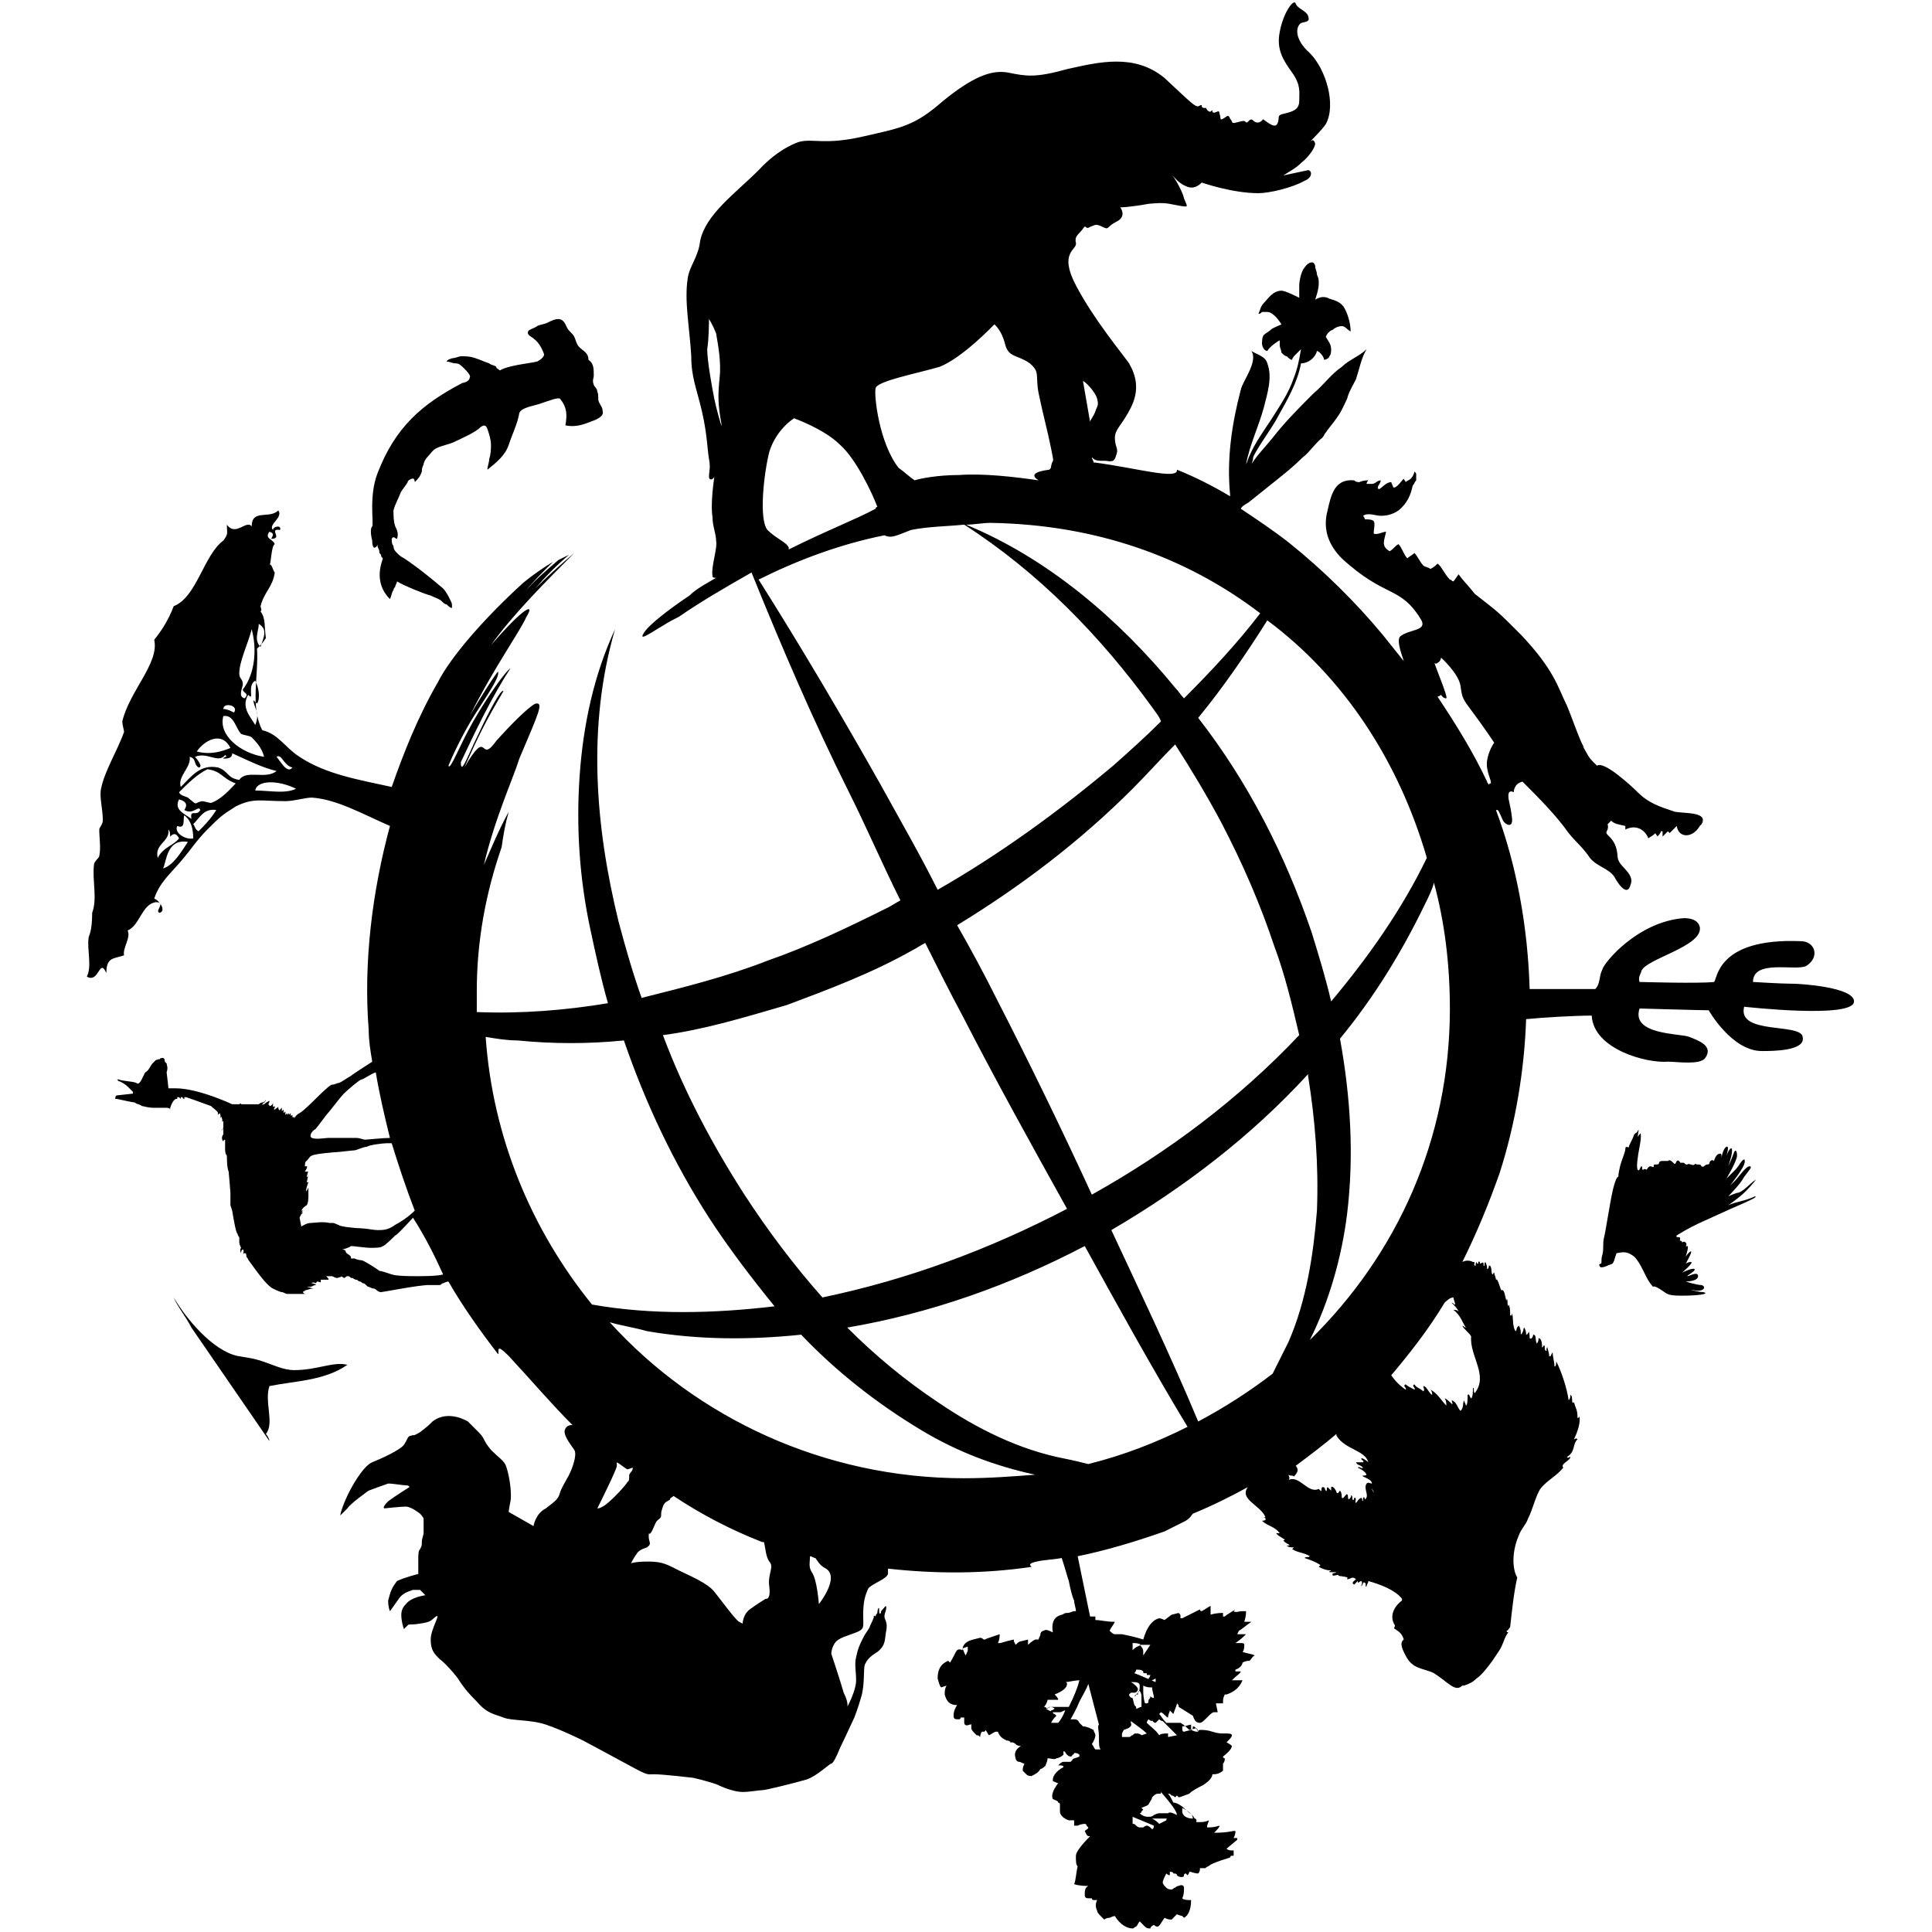 <svg class="svg-icon" style="width: 1em; height: 1em;vertical-align: middle;fill: currentColor;overflow: hidden;" viewBox="0 0 1024 1024" version="1.1" xmlns="http://www.w3.org/2000/svg"><path d="M921.6 636.947c-3.758 0.939-5.637 1.879-5.637 1.879s5.637-3.758 9.394-7.516 6.576-7.516 4.697-5.637c-1.879 0.939-6.576 6.576-9.394 6.576-2.818 0.939-4.697 1.879-4.697 1.879s6.576-6.576 8.455-10.334c2.818-3.758 4.697-5.637 2.818-5.637s-5.637 5.637-7.516 7.516l-2.818 2.818s6.576-8.455 7.516-11.273c0.939-2.818 0-3.758-1.879-0.939-1.879 2.818-1.879 2.818-3.758 4.697l-3.758 3.758s5.637-9.394 5.637-12.213c0-2.818-0.939-3.758-1.879-0.939-0.939 2.818-2.818 6.576-2.818 6.576s2.818-7.516 1.879-9.394c-0.939-0.939-2.818 3.758-2.818 3.758s1.879-5.637 0-4.697c-1.879 0.939-2.818 6.576-2.818 6.576s0.939-3.758-0.939-2.818c-1.879 0-2.818 3.758-2.818 3.758s-0.939-0.939-1.879 0 0 1.879-1.879 1.879c-0.939 0-1.879 1.879-2.818 0.939-0.939-0.939 0-0.939-1.879-0.939s-0.939-0.939-1.879 0-2.818-0.939-3.758 0c-0.939 0-0.939 0-1.879-0.939h-1.879s-0.939-1.879-1.879-0.939c-0.939 1.879-0.939 1.879-1.879 0.939s-1.879-1.879-2.818-0.939h-2.818c-1.879 0-1.879 0.939-1.879 0.939 0 0.939-0.939 0.939-1.879 0.939s-0.939 0-0.939 0.939-0.939 0-1.879 0-1.879 1.879-1.879 1.879-0.939-0.939-1.879 0c-0.939 0 0-1.879-0.939-1.879-0.939 0.939-0.939 2.818-1.879 1.879-0.939-0.939 0-7.516 0.939-12.213s0.939-8.455 0-6.576c-0.939 0.939-0.939 1.879-0.939 0.939s0.939-4.697 0-2.818 0 0-1.879 1.879c-0.939 2.818-2.818 5.637-2.818 6.576 0 0.939-1.879-0.939-1.879 0.939s-1.879 5.637-2.818 9.394c-0.939 3.758-0.939 5.637-0.939 5.637s-0.939-0.939-2.818 6.576c-1.879 8.455-3.758 21.607-4.697 25.365-0.939 3.758 0 5.637-0.939 9.394-0.939 2.818 0 4.697-0.939 4.697s-0.939 0.939 0 1.879c0.939 0 1.879 0 3.758-0.939s2.818 0 3.758-3.758l0.939-2.818c1.879 0 4.697-1.879 9.394 1.879 3.758 3.758 5.637 10.334 8.455 14.092 2.818 3.758 0 0 4.697 2.818s3.758 3.758 12.213 3.758 15.031-0.939 11.273-1.879c-2.818 0-9.394-1.879-4.697-0.939s6.576-1.879 3.758-2.818c-2.818 0-8.455-1.879-8.455-1.879s6.576 0 6.576-2.818-4.697 0-5.637 0c-0.939 0 4.697-2.818 3.758-3.758-0.939-0.939-6.576 1.879-6.576 1.879s6.576-5.637 4.697-5.637c-1.879 0-2.818 0.939-2.818 0.939s3.758-6.576 2.818-6.576c-0.939 0-2.818 2.818-2.818 2.818s1.879-5.637 0.939-5.637c0 0-0.939 0-0.939 0.939 0-0.939 0.939-1.879 0-2.818-0.939-0.939-1.879 0-1.879 0s0-0.939-0.939-0.939 0.939-1.879-0.939-1.879-0.939-0.939-0.939-0.939 5.637-3.758 14.092-7.516 12.213-5.637 18.789-8.455c6.576-2.818 10.334-4.697 8.455-4.697-1.879 0.939-4.697 1.879-8.455 2.818"  /><path d="M770.349 687.677c0 0.939 0.939 2.818 0.939 3.758-0.939 0-0.939-0.939-1.879-0.939 1.879 1.879 2.818 2.818 3.758 4.697-0.939-0.939-1.879-0.939-2.818-0.939 3.758 2.818 4.697 6.576 6.576 9.394-0.939 0-0.939-0.939-1.879-0.939 0.939 1.879 3.758 3.758 4.697 5.637-0.939 10.334 9.394 20.668 1.879 30.062-0.939-0.939 0-2.818-0.939-2.818 0 1.879 0 4.697-0.939 5.637-0.939-0.939-0.939-2.818-1.879-1.879 0 1.879 0 5.637-0.939 5.637 0-0.939-0.939-1.879-0.939-2.818-0.939 1.879 0 3.758-1.879 5.637-1.879-1.879-1.879-4.697-4.697-5.637 0 0 0.939 2.818 0 1.879-0.939-0.939-2.818-2.818-3.758-2.818 0.939 0.939 0.939 2.818 0.939 3.758-2.818-2.818-4.697-6.576-8.455-8.455 0.939 0.939 0.939 1.879 0.939 2.818-1.879-0.939-2.818-4.697-4.697-4.697 0 0.939 0.939 1.879 0 2.818-1.879-1.879-3.758-1.879-4.697-3.758-1.879 0.939 0.939 1.879 0 2.818-1.879-0.939-3.758-1.879-4.697-2.818-1.879 0.939 0.939 1.879 0 2.818-2.818-1.879-5.637-4.697-7.516-7.516 0 0-0.939 0-0.939 0.939 10.334-12.213 20.668-25.365 29.123-39.457 0.939-0.939 2.818-2.818 4.697-2.818z m-46.033 98.642c-1.879 2.818 1.879 6.576-0.939 8.455 0 0 0-1.879-0.939-0.939v1.879c-0.939-0.939 0-0.939-0.939-1.879-1.879 0.939-1.879 1.879-2.818 2.818-0.939-0.939 0.939-2.818-0.939-2.818 0 0 0 1.879-0.939 0.939 0-0.939 0-2.818-0.939-1.879 0.939 0-0.939 1.879-0.939 1.879-0.939-0.939 0-1.879-0.939-2.818-0.939 0-1.879 2.818-2.818 1.879 0-0.939 0-2.818-0.939-3.758-0.939 0.939-0.939 1.879-1.879 0.939 0-0.939-1.879-3.758-2.818-2.818v1.879l-1.879-1.879c-0.939 0.939 0 2.818-0.939 1.879-0.939-0.939 0-1.879-1.879-1.879-0.939 0.939 0 2.818-0.939 1.879l-0.939-0.939c-5.637 2.818-10.334-7.516-15.971-4.697 0.939-0.939 0-1.879 0-2.818 0.939 0.939 1.879 0 2.818 0.939 1.879-1.879 2.818-3.758 0.939-5.637 7.516-5.637 15.031-11.273 21.607-16.91v0.939c4.697 7.516 15.031 7.516 16.91 14.092-0.939-0.939-3.758-2.818-3.758-1.879 0 0.939 1.879 0.939 0.939 1.879h-3.758c0.939 1.879 1.879 0.939 3.758 2.818-0.939 0.939-1.879-0.939-2.818 0 1.879 0.939 3.758 1.879 4.697 3.758-0.939 0.939-2.818 0-1.879 0.939 1.879 0.939 4.697 1.879 4.697 3.758-0.939 0-1.879-0.939-2.818 0 0.939 1.879 3.758 2.818 3.758 4.697-1.879-3.758-2.818-2.818-3.758-4.697z m-213.255-2.818c-74.217 0-141.857-31.941-187.89-82.672 6.576 1.879 13.152 2.818 19.728 4.697 27.244 4.697 54.488 4.697 81.732 1.879 18.789 19.728 40.396 36.639 63.883 50.73 18.789 11.273 38.517 18.789 60.125 23.486-12.213 0.939-24.426 1.879-37.578 1.879z m-73.277 47.912c7.516 4.697-3.758 18.789-3.758 18.789s-0.939-13.152-3.758-16.91c-1.879-2.818-0.939-5.637-0.939-8.455 0.939 0 1.879 0.939 2.818 0.939 0.939 0.939 1.879 3.758 5.637 5.637z m-30.062 9.394c0.939 7.516-1.879 6.576-1.879 6.576s-4.697 2.818-8.455 5.637-3.758 7.516-3.758 7.516l-1.879-0.939c-1.879-0.939-9.394-11.273-13.152-15.971-3.758-4.697-13.152-8.455-18.789-11.273-5.637-2.818-8.455-4.697-15.971-4.697-7.516 0-9.394 0.939-9.394 0.939s1.879-3.758 2.818-4.697c0.939-1.879 2.818-2.818 5.637-3.758 2.818-1.879 0.939-2.818 0.939-5.637s0-0.939 0.939-1.879 1.879-3.758 2.818-5.637c0.939-1.879 2.818-1.879 2.818-3.758s0-1.879 0.939-4.697 2.818-2.818 3.758-3.758c0-0.939 0.939-0.939 1.879-1.879 14.092 9.394 30.062 17.85 46.972 24.426h0.939c0.939 3.758 0.939 7.516 2.818 10.334 2.818 2.818-0.939 6.576 0 13.152z m-75.156-55.428c0 0.939-9.394 11.273-13.152 13.152-1.879 0.939-1.879 0.939-2.818 0.939 0.939-1.879 10.334-20.668 10.334-22.547v-1.879c1.879 0.939 3.758 2.818 5.637 3.758l2.818-0.939c0 1.879-0.939 1.879-1.879 3.758 0 1.879 0 3.758-0.939 3.758z m-75.156-235.802c5.637 0.939 11.273 1.879 16.91 1.879 18.789 1.879 37.578 1.879 56.367 0 11.273 32.881 26.305 64.822 45.094 93.945 10.334 15.971 22.547 31.941 34.76 46.972-31.941 3.758-64.822 4.697-96.763-0.939-31.941-39.457-52.609-88.308-56.367-141.857zM234.862 675.464c-2.818 0.939-11.273 0.939-14.092 0.939-2.818 0-10.334 0-13.152-0.939-2.818-0.939-5.637-1.879-6.576-1.879-0.939-0.939-8.455-5.637-9.394-5.637-1.879 0-3.758-0.939-3.758-0.939h-1.879v-0.939l-0.939-0.939s-1.879-0.939-1.879-1.879-1.879-0.939-1.879-0.939 3.758-0.939 4.697-1.879c1.879 0 7.516 0.939 10.334 0.939 2.818 0 5.637 0 6.576-0.939 0.939 0 5.637-4.697 6.576-5.637 0.939 0 9.394-9.394 9.394-9.394 6.576 10.334 11.273 19.728 15.971 30.062 0-0.939 0 0 0 0z m-55.428-26.305c-0.939 0-1.879-0.939-2.818-0.939h-1.879c-3.758-0.939-8.455 0-10.334 0-1.879 0-4.697 1.879-4.697 1.879l-0.939-4.697 0.939-1.879 0.939-0.939H159.706l0.939-0.939H159.706s0.939-1.879 2.818-2.818c0.939-0.939 0.939-4.697 0.939-4.697V629.431l-0.939 1.879c-0.939 0 0.939-4.697 0.939-4.697h-0.939c0 0.939 0.939-4.697 0.939-3.758 0 0.939-0.939 0.939-0.939 0.939s0.939-3.758 0.939-2.818h-1.879s1.879-2.818 0.939-2.818h-0.939s0-2.818 0.939-2.818c0.939-0.939 1.879-2.818 2.818-2.818 0.939-0.939 12.213-1.879 13.152-1.879 0.939 0 8.455-0.939 9.394-0.939 0.939 0 4.697-1.879 6.576-1.879 0.939-0.939 8.455-1.879 10.334-1.879h2.818c3.758 12.213 7.516 23.486 12.213 35.699-3.758 3.758-8.455 6.576-10.334 7.516-3.758 2.818-6.576 2.818-9.394 2.818-1.879 0-6.576-0.939-8.455-0.939-2.818 0-12.213-0.939-12.213-1.879z m-12.213-50.73c0.939-0.939 5.637-7.516 6.576-8.455 0.939-0.939 6.576-8.455 8.455-10.334 1.879-1.879 8.455-7.516 9.394-7.516 0.939 0 4.697-2.818 7.516-3.758 1.879 11.273 4.697 23.486 7.516 34.76-3.758 0-12.213 0.939-13.152 0.939-0.939 0-2.818-0.939-4.697-0.939h-15.031c-0.939 0-6.576 0.939-8.455 0-1.879-0.939 0-3.758 1.879-4.697z m249.894-65.761c22.547-8.455 45.094-16.91 66.701-29.123 1.879-0.939 4.697-2.818 6.576-3.758 6.576 13.152 13.152 26.305 19.728 38.517 17.85 34.76 36.639 68.58 55.428 102.4-41.336 21.607-84.55 37.578-129.644 46.972-15.031-16.91-29.123-35.699-41.336-54.488-16.91-26.305-31.941-54.488-43.215-84.55 21.607-2.818 43.215-9.394 65.761-15.971z m49.791-116.492c-20.668-36.639-42.275-73.277-64.822-108.976 20.668-10.334 43.215-18.789 66.701-23.486 3.758 1.879 6.576 0 14.092-2.818 9.394-1.879 18.789-1.879 28.183-2.818 39.457 25.365 72.338 59.185 99.582 96.763 1.879 2.818 3.758 4.697 4.697 7.516-8.455 8.455-16.91 15.971-25.365 23.486-29.123 24.426-60.125 46.972-93.006 65.761-9.394-18.789-19.728-36.639-30.062-55.428z m-59.185-176.617c3.758-12.213 13.152-17.85 13.152-17.85s15.971 5.637 24.426 14.092c8.455 7.516 16.91 25.365 19.728 32.881 0 0-0.939 0-0.939 0.939-10.334 5.637-25.365 11.273-46.033 21.607v-0.939c-0.939-2.818-6.576-4.697-11.273-9.394-4.697-5.637-1.879-30.062 0.939-41.336z m56.367-33.82c0.939-3.758 20.668-7.516 33.82-11.273 12.213-4.697 29.123-22.547 29.123-22.547s3.758 2.818 5.637 10.334c1.879 7.516 6.576 5.637 13.152 10.334 5.637 4.697 2.818 6.576 4.697 15.971s4.697 19.728 6.576 29.123c1.879 9.394 0.939 4.697 0 9.394 0 0.939 0 0.939-0.939 1.879-7.516 0.939-10.334 2.818-5.637 5.637-13.152-1.879-29.123-3.758-42.275-2.818-11.273 0-20.668 1.879-23.486 2.818-2.818-1.879-5.637-4.697-8.455-6.576-10.334-13.152-13.152-38.517-12.213-42.275z m117.431 5.637c0.939 3.758 0 3.758-0.939 6.576-0.939 2.818-2.818 4.697-2.818 5.637l-3.758-21.607c0.939 0 6.576 5.637 7.516 9.394z m86.429 113.673c-12.213 15.971-26.305 31.002-40.396 45.094-1.879-1.879-2.818-3.758-4.697-5.637-30.062-36.639-67.64-68.58-110.855-86.429 4.697 0 8.455-0.939 13.152-0.939 55.428 0.939 103.339 17.85 142.796 47.912z m-6.576-53.549z m-72.338 380.477c38.517-22.547 74.217-49.791 104.279-82.672v0.939c3.758 23.486 5.637 46.972 4.697 71.398-1.879 23.486-5.637 47.912-15.031 69.519l-8.455 16.91c-12.213 9.394-25.365 17.85-39.457 25.365-14.092-33.82-32.881-73.277-46.033-101.461z m-61.064-123.068c-6.576-13.152-13.152-25.365-20.668-38.517 33.82-20.668 64.822-44.154 93.006-72.338 7.516-7.516 15.031-15.971 22.547-23.486 8.455 13.152 16.91 27.244 24.426 41.336 11.273 21.607 20.668 43.215 28.183 65.761 5.637 15.031 9.394 31.002 13.152 46.972-31.941 33.82-69.519 62.004-109.916 84.55-15.971-34.76-32.881-69.519-50.73-104.279z m36.639 244.257c-24.426-4.697-46.972-15.971-67.64-30.062-16.91-11.273-32.881-24.426-47.912-39.457 44.154-7.516 86.429-22.547 125.886-43.215 15.031 27.244 35.699 64.822 54.488 95.824-16.91 8.455-33.82 15.031-52.609 19.728-3.758-0.939-7.516-1.879-12.213-2.818z m203.861-238.62c0 69.519-28.183 130.583-74.217 175.677 10.334-20.668 16.91-44.154 19.728-66.701 3.758-31.002 1.879-62.004-3.758-93.006 17.85-21.607 32.881-46.033 45.094-71.398 1.879-3.758 3.758-7.516 4.697-11.273 5.637 20.668 8.455 43.215 8.455 66.701z m-12.213-79.853c-13.152 27.244-31.002 52.609-50.73 76.095-2.818-12.213-6.576-24.426-10.334-36.639-14.092-41.336-33.82-79.853-60.125-113.673 13.152-15.971 25.365-33.82 36.639-51.67 40.396 30.062 69.519 74.217 84.55 125.886z m3.758-104.279c0 0.939 0.939 1.879 1.879 0.939 1.879-0.939 1.879-2.818 1.879-2.818s9.394 8.455 10.334 15.031c0.939 6.576 0.939 6.576 6.576 14.092s11.273 15.971 11.273 15.971-2.818 3.758-3.758 9.394c-0.939 5.637 2.818 11.273 1.879 12.213 0 0-0.939 0-0.939 0.939 0-0.939-0.939-0.939-0.939-1.879-7.516-15.971-16.91-31.002-26.305-45.094 0.939 0 1.879-0.939 1.879-0.939s0.939 1.879 2.818 1.879c0.939-0.939-5.637-15.971-6.576-19.728zM582.459 920.661c0 3.758 0 5.637 0.939 6.576h-2.818c-0.939-0.939-0.939-1.879-1.879-2.818 1.879-2.818 1.879-4.697 1.879-4.697 0-0.939-0.939-1.879-0.939-2.818-1.879-0.939-3.758-1.879-5.637-1.879l-1.879-1.879c-0.939-1.879-1.879-1.879-2.818-1.879h-0.939-0.939c0.939-1.879 2.818-4.697 4.697-9.394 1.879-3.758 3.758-6.576 4.697-9.394l5.637 21.607c-0.939 0.939 0 2.818 0 6.576z m-15.971-15.971h-9.394c-0.939 0-1.879 0.939-1.879 0.939-0.939-0.939-1.879-0.939-1.879-0.939 0.939-0.939 1.879-2.818 1.879-3.758h5.637c0-0.939-0.939-1.879-1.879-2.818 4.697-1.879 6.576-3.758 6.576-5.637 0 0 0-0.939-0.939-0.939 1.879 0 4.697-0.939 7.516-0.939-0.939 3.758-2.818 8.455-5.637 14.092z m-5.637 8.455h-3.758c0.939-1.879 1.879-2.818 2.818-3.758l-0.939-0.939s-0.939 0-0.939-0.939h3.758c0.939 0 1.879-0.939 2.818-0.939-1.879 4.697-3.758 6.576-3.758 6.576z m-6.576-7.516c0.939 0 1.879-0.939 1.879-0.939 0.939 0 1.879 0 2.818 0.939-0.939 0.939-1.879 0.939-1.879 0.939 0 0.939-0.939 0-2.818-0.939z m41.336 11.273c2.818-0.939 4.697-1.879 3.758-3.758v-0.939c3.758 2.818 6.576 4.697 8.455 6.576l-2.818 0.939c-0.939-0.939-1.879-0.939-2.818-0.939-0.939 0-0.939 0-1.879 0.939-0.939 0-0.939 0.939-1.879 0.939h-3.758v-1.879l0.939-1.879z m1.879-46.972z m0.939 28.183l0.939-0.939h1.879c0.939 0 1.879-0.939 1.879-1.879s-1.879-2.818-3.758-3.758c2.818 0 4.697 0 4.697 1.879s0 2.818-0.939 3.758l-2.818 2.818c-0.939 0-1.879-0.939-1.879-1.879-0.939 0.939 0 0 0 0z m6.576-26.305c-2.818 0.939-3.758 1.879-4.697 2.818v-3.758c1.879 0 2.818 0 4.697 0.939z m4.697 0l-3.758 5.637v-1.879c0-1.879-0.939-2.818-1.879-3.758h5.637z m2.818 17.85v1.879c-4.697-1.879-8.455-3.758-11.273-4.697 0.939-0.939 0.939-1.879 0.939-1.879 1.879 0 2.818 0 3.758 0.939 0 0.939 0 0.939 0.939 0.939h0.939v0.939h1.879s0 0.939-0.939 1.879v1.879l3.758-1.879z m-6.576 6.576v-2.818c1.879 0.939 2.818 0.939 4.697 0.939 0 1.879 0.939 3.758 0.939 5.637 0 0-0.939 0-1.879-0.939 0 0.939 0 0.939-0.939 1.879 0 0.939 0 1.879-0.939 1.879h-0.939c-0.939-2.818-0.939-5.637-0.939-6.576z m-4.697 7.516l-0.939-3.758 0.939-0.939s0.939 0 0.939-0.939h0.939v-0.939s0-0.939 0.939-0.939c0 0 0.939 0.939 0.939 2.818v5.637c-0.939 0-1.879 0.939-2.818 0.939v-0.939l-0.939-0.939z m15.031 8.455s0-0.939 0 0l7.516 7.516-4.697 0.939v-1.879c-1.879 0-3.758 0-4.697 0.939-1.879-2.818-4.697-4.697-6.576-6.576 0 0 0-0.939 0.939-1.879 0.939 0.939 1.879 0.939 1.879 0.939V911.266v-0.939 0.939c0 0.939 0.939 1.879 1.879 1.879l1.879-1.879c0.939 0.939 1.879 0.939 1.879 0.939z m7.516 49.791c-1.879-0.939-3.758-1.879-4.697-0.939h-4.697s-0.939 0-2.818 0.939c-0.939 0.939-1.879 0.939-2.818 0.939-0.939 0-2.818 0-4.697-1.879 0 0 0.939 0 0.939-0.939l0.939-0.939-0.939-0.939c1.879-0.939 2.818-0.939 3.758-1.879 0.939-1.879 1.879-2.818 1.879-3.758 0.939-0.939 1.879-1.879 2.818-1.879h0.939c0.939 0 0.939 0 0.939-0.939 5.637 6.576 8.455 10.334 8.455 12.213z m-5.637 2.818s0.939 0.939 0 0l-3.758 1.879c-0.939-0.939-1.879-1.879-3.758-2.818h9.394c-0.939-0.939-1.879 0-1.879 0.939z m-7.516 4.697c-0.939-0.939-1.879-1.879-2.818-1.879 0 0-0.939 0-1.879 0.939h-1.879s-0.939 0-1.879-0.939-0.939-0.939-1.879-0.939v-1.879-1.879l11.273 4.697c0 1.879-0.939 1.879-0.939 1.879z m15.971-54.488c1.879 0 3.758-0.939 4.697-0.939v2.818l-3.758 0.939c-0.939 0-0.939-0.939-0.939-2.818z m5.637 0c0.939 0 1.879 0.939 2.818 2.818-0.939 0-1.879 0-3.758-0.939 0.939 0 0.939-0.939 0.939-1.879z m0 48.851c-3.758 0-5.637-1.879-5.637-3.758v-1.879c3.758 1.879 5.637 3.758 5.637 5.637z m-120.25-86.429c-0.939-0.939-0.939-1.879-1.879-3.758l2.818-0.939v1.879c0 0.939-0.939 1.879-0.939 2.818zM135.281 418.994c0.939-5.637 12.213-5.637 21.607-0.939-5.637 2.818-14.092 0.939-21.607 0.939z m-8.455-5.637c-6.576-0.939-5.637-4.697-11.273-6.576-9.394-1.879-14.092 4.697-19.728 10.334-1.879-5.637 5.637-10.334 4.697-15.971 3.758 0.939 1.879 3.758 4.697 5.637 2.818 0-0.939-4.697-1.879-5.637 6.576-2.818 12.213 3.758 15.971-0.939 1.879 0.939-0.939 0.939-0.939 1.879 1.879 0 4.697 0 4.697-2.818 10.334 4.697 15.971 7.516 23.486 9.394-5.637 4.697-15.971-0.939-19.728 4.697z m-15.031 12.213c-0.939 0-3.758-0.939-4.697-0.939-4.697 0.939-1.879 2.818-7.516-1.879-1.879-0.939-3.758-0.939-4.697-2.818 4.697-4.697 9.394-9.394 15.031-12.213 7.516 0.939 7.516 4.697 15.031 7.516-2.818 2.818-7.516 8.455-13.152 10.334z m-6.576 15.031c-1.879-0.939-1.879-2.818-2.818-3.758 3.758-3.758 5.637-8.455 12.213-7.516-2.818 4.697-6.576 8.455-9.394 11.273zM93.945 437.783c4.697 1.879 2.818-3.758 3.758-5.637 3.758 2.818 4.697 7.516 4.697 12.213-3.758 0.939-10.334-2.818-8.455-6.576zM86.429 460.33c1.879-3.758 1.879-15.971 13.152-14.092-3.758 5.637-7.516 12.213-13.152 14.092z m-2.818-5.637c-1.879-7.516 6.576-8.455 5.637-15.031 0.939 0.939 0.939 2.818 0.939 3.758 0.939-0.939 2.818-2.818 4.697 0.939-2.818 3.758-8.455 4.697-11.273 10.334z m22.547-25.365c-1.879 3.758-5.637-0.939-4.697 4.697-3.758-2.818-9.394-4.697-6.576-10.334 3.758 0.939 4.697 2.818 2.818 5.637 4.697 2.818 7.516-2.818 8.455 0zM122.128 396.448c-4.697 1.879-10.334 3.758-17.85 1.879 3.758-5.637 13.152-11.273 17.85-1.879z m1.879-18.789c-1.879-0.939-3.758-1.879-5.637-1.879 0-3.758 8.455-1.879 5.637 1.879z m3.758 11.273c1.879 0.939 4.697 0.939 5.637 1.879 3.758 3.758 5.637 6.576 6.576 10.334-12.213-1.879-24.426-11.273-21.607-21.607 5.637-0.939 6.576 6.576 9.394 9.394z m5.637-55.428c2.818 10.334 1.879 23.486-4.697 31.941 0 1.879 3.758 1.879 0.939 4.697-3.758-0.939-0.939-5.637-0.939-7.516 0-2.818-1.879-2.818-1.879-5.637 0-6.576 4.697-15.971 6.576-23.486z m1.879 27.244c1.879 3.758 2.818 9.394 0.939 12.213l-1.879-1.879c0 3.758 3.758 6.576 0.939 13.152-2.818-4.697-7.516-9.394-3.758-15.971 3.758 3.758-0.939-4.697 3.758-7.516z m1.879-30.062c4.697 2.818 2.818 6.576 0.939 12.213-3.758-3.758-0.939-8.455-0.939-12.213z m17.85 76.095c-2.818 3.758-6.576-3.758-8.455-5.637 2.818-1.879 3.758 4.697 8.455 5.637z m227.347-177.556z m-3.758-17.85c-0.939-4.697-3.758-19.728-3.758-26.305 0.939-5.637 0.939-15.971 0.939-15.971s1.879 2.818 3.758 7.516c0.939 5.637 2.818 15.031 1.879 23.486-0.939 9.394-0.939 14.092 0.939 24.426 0 0.939 0 2.818 0.939 3.758-0.939-1.879-3.758-12.213-4.697-16.91z m571.185 310.018c-5.637 0-20.668-0.939-20.668-0.939 0-12.213 22.547-5.637 28.183-8.455 7.516-4.697 4.697-13.152-2.818-13.152-45.094-1.879-44.154 20.668-46.033 21.607-7.516 0.939-39.457 0-39.457 0-0.939-2.818 0.939-4.697 0.939-5.637 1.879-6.576 32.881-13.152 31.002-23.486-0.939-3.758-4.697-4.697-8.455-4.697-24.426 1.879-42.275 23.486-43.215 27.244-1.879 3.758-0.939 7.516-3.758 10.334h-34.76c-0.939-31.941-6.576-64.822-17.85-94.884h0.939c0.939 0.939 1.879 3.758 2.818 5.637 0.939 1.879 5.637 4.697 4.697-1.879-0.939-7.516-1.879-8.455-1.879-11.273 0-3.758 2.818-1.879 2.818-1.879s0-4.697 4.697-5.637c8.455 8.455 17.85 17.85 24.426 27.244 3.758 4.697 7.516 7.516 11.273 13.152 3.758 4.697 10.334 5.637 13.152 10.334 0.939 1.879 6.576 11.273 8.455 3.758 1.879-4.697-3.758-8.455-5.637-11.273-1.879-2.818-0.939-3.758-1.879-7.516s-2.818-5.637-4.697-7.516c-1.879-1.879 0.939-1.879 0-5.637l1.879-1.879c1.879 1.879 3.758 1.879 7.516 2.818v1.879c5.637-2.818 10.334 0 12.213 4.697 0.939-0.939 1.879-0.939 3.758-2.818 0 0.939 0.939 0.939 0.939 1.879 0.939-0.939 1.879-1.879 1.879-2.818h0.939v2.818l2.818-2.818 0.939 0.939 3.758-3.758c0.939 6.576 8.455 6.576 12.213 0l0.939-0.939c3.758-6.576-8.455-5.637-14.092-6.576-8.455-2.818-14.092-4.697-19.728-10.334-2.818-2.818-17.85-16.91-21.607-14.092-4.697-4.697-3.758-3.758-7.516-10.334l0.939 0.939c-1.879-1.879-6.576-15.971-9.394-22.547-4.697-9.394-6.576-18.789-24.426-37.578-13.152-13.152-11.273-11.273-24.426-21.607-2.818-3.758-7.516-8.455-8.455-10.334-0.939 0.939-1.879 2.818-2.818 3.758-0.939 0-0.939-0.939-1.879-0.939-2.818-2.818-4.697-7.516-6.576-8.455-0.939 0.939-1.879 1.879-3.758 2.818-0.939-0.939-2.818-0.939-3.758-1.879-1.879-1.879-2.818-4.697-4.697-6.576-0.939 0.939-2.818 1.879-3.758 2.818-1.879-1.879-2.818-5.637-4.697-7.516-1.879 0.939-2.818 2.818-4.697 3.758-4.697-2.818-2.818-5.637-1.879-10.334-1.879 0-4.697 1.879-6.576 0.939 0-1.879 0.939-5.637 0-6.576-0.939-0.939-2.818-0.939-4.697-0.939 0-0.939-0.939-1.879-0.939-1.879 2.818-1.879 6.576 0 9.394 0 3.758 0 6.576-0.939 9.394-2.818 4.697-3.758 6.576-8.455 7.516-13.152 0.939-0.939 0.939-1.879 1.879-2.818v-2.818c0-0.939 0-0.939-0.939-1.879 0 0.939-0.939 2.818-1.879 3.758-0.939 0.939-1.879 0.939-2.818 1.879 0-0.939-0.939-0.939-0.939-1.879-0.939 0.939-2.818 3.758-4.697 4.697h-0.939c0-0.939-0.939-1.879-0.939-2.818-2.818 0-4.697 2.818-6.576 3.758-1.879-0.939 0.939-2.818 0.939-4.697-1.879 0-2.818 1.879-4.697 1.879h-1.879-0.939s0-0.939 0.939-1.879c-0.939 0-2.818 0-4.697 0.939-0.939 0-1.879 0-2.818-0.939-10.334-0.939-12.213 7.516-14.092 15.971-2.818 10.334 0.939 18.789 7.516 25.365 23.486 21.607 31.002 14.092 42.275 32.881 2.818 5.637-6.576 4.697-11.273 8.455-1.879 1.879 0 7.516 1.879 13.152L732.771 336.323c-14.092-16.91-31.002-33.82-49.791-48.851-8.455-6.576-16.91-12.213-25.365-17.85 0.939-1.879 3.758-2.818 4.697-3.758l14.092-11.273c4.697-3.758 9.394-7.516 14.092-12.213 3.758-2.818 6.576-7.516 10.334-10.334 0.939-0.939 0.939-1.879 1.879-2.818 1.879-2.818 3.758-4.697 5.637-7.516 2.818-3.758 3.758-6.576 5.637-10.334 0.939-3.758 2.818-6.576 4.697-10.334 1.879-5.637 2.818-11.273 5.637-15.971-3.758 3.758-9.394 5.637-13.152 9.394-5.637 3.758-9.394 9.394-15.031 14.092-7.516 7.516-15.031 15.031-21.607 23.486-3.758 4.697-8.455 9.394-11.273 14.092 0 0.939-0.939 1.879-0.939 2.818 0.939-2.818 1.879-4.697 1.879-6.576 1.879-4.697 10.334-15.971 13.152-21.607 4.697-8.455 10.334-17.85 12.213-28.183 3.758 0 7.516-2.818 8.455-6.576 0.939 0 3.758 2.818 3.758 4.697 0.939 0 2.818-0.939 2.818-1.879 0.939-0.939 0.939-2.818 0.939-3.758 0-2.818-1.879-4.697-2.818-6.576 0 0 0.939-2.818 3.758-3.758 0.939-0.939 2.818-1.879 4.697-1.879s2.818 1.879 4.697 2.818c0-4.697-1.879-10.334-3.758-13.152-2.818-3.758-7.516-3.758-8.455-4.697-2.818-0.939-4.697 0-6.576 0.939 0.939-2.818 1.879-5.637 1.879-8.455 0-1.879 0-2.818-0.939-4.697 0-1.879-0.939-2.818-0.939-4.697-0.939-3.758-4.697-0.939-5.637 0.939-1.879 1.879-2.818 7.516-2.818 9.394v6.576c-1.879-0.939-7.516-3.758-9.394-3.758-4.697 0-7.516 4.697-9.394 6.576-1.879 1.879-1.879 3.758-2.818 5.637 0.939 0 0.939 0 1.879-0.939h2.818c1.879 0 3.758 1.879 4.697 2.818 0.939 0.939 2.818 3.758 2.818 3.758s-4.697 1.879-5.637 2.818c-0.939 0.939-2.818 1.879-3.758 2.818-0.939 0.939-0.939 3.758-0.939 4.697 0 0.939 0.939 3.758 2.818 3.758 0.939-1.879 4.697-4.697 6.576-5.637v2.818c0 0.939 0.939 2.818 0.939 3.758 0.939 0.939 1.879 1.879 2.818 1.879 0.939 0.939 1.879 1.879 2.818 1.879 0-0.939 0.939-1.879 1.879-2.818l2.818-2.818c-0.939 5.637-1.879 10.334-3.758 15.031-2.818 8.455-7.516 15.031-12.213 22.547-3.758 5.637-8.455 12.213-11.273 18.789-0.939 1.879-0.939 2.818-1.879 4.697 1.879-10.334 6.576-19.728 9.394-30.062 1.879-7.516 4.697-15.971 1.879-23.486-0.939-3.758-5.637-4.697-8.455-6.576 3.758 5.637-4.697 15.971-5.637 20.668-4.697 17.85-7.516 36.639-5.637 55.428v0.939c-9.394-5.637-18.789-10.334-28.183-14.092 0.939 5.637-21.607-0.939-43.215-3.758h-0.939c0-0.939-0.939-1.879-0.939-2.818 1.879 1.879 2.818 1.879 7.516 1.879 4.697 0.939 4.697-0.939 5.637-3.758 0.939-2.818-0.939-3.758-0.939-8.455s3.758-6.576 8.455-15.971 2.818-16.91-0.939-23.486c-4.697-6.576-18.789-23.486-28.183-41.336-9.394-17.85 0.939-18.789 0-22.547-0.939-3.758 1.879-4.697 3.758-7.516 1.879-2.818 0.939 0.939 3.758-0.939 2.818-0.939 2.818-1.879 6.576 0 3.758 1.879 1.879 0 7.516-2.818 5.637-2.818 1.879-7.516 1.879-7.516s4.697 0 15.031-1.879c9.394-0.939 10.334 0 15.971 0.939 5.637 0.939 4.697 0.939 2.818-3.758-0.939-4.697-6.576-13.152-6.576-13.152s2.818 4.697 7.516 6.576c3.758 1.879 6.576 0 8.455-1.879 0 0 15.971 5.637 30.062 5.637 5.637 0 17.85-2.818 24.426-6.576 4.697-1.879 3.758-5.637 1.879-5.637l-13.152 2.818c2.818-1.879 6.576-3.758 9.394-6.576 4.697-3.758 7.516-8.455 7.516-10.334-0.939-2.818-1.879-1.879-3.758 0 3.758-3.758 7.516-7.516 9.394-10.334 5.637-10.334 0-29.123-8.455-37.578-8.455-7.516-7.516-14.092-4.697-15.971 3.758-0.939 4.697-0.939 3.758-3.758-0.939-2.818-5.637-3.758-6.576-6.576-0.939-2.818-6.576 4.697-8.455 15.031-1.879 9.394 1.879 15.031 6.576 21.607 4.697 6.576 3.758 10.334 3.758 15.031s-3.758 5.637-7.516 6.576c-4.697 0.939-2.818 1.879-3.758 4.697-0.939 2.818-2.818 1.879-5.637 0s-1.879-1.879-2.818-0.939c-0.939 0.939-2.818 1.879-4.697 0s-2.818 1.879-3.758 0.939c-0.939-0.939-0.939-0.939-4.697 0s-1.879 0-3.758-1.879c-0.939-2.818-1.879-0.939-3.758 0s-0.939 0-1.879-2.818c0-2.818-2.818 0.939-3.758-0.939 0-0.939 0-0.939-0.939 0-0.939 0-0.939 0-1.879-0.939-0.939-1.879-0.939-0.939-0.939-0.939s-1.879 0-1.879-0.939 0-0.939-1.879 0c-1.879 0-2.818-0.939-17.85-15.031C601.248 28.183 582.459 32.881 565.549 36.639c-16.91 4.697-21.607 3.758-31.002 1.879s-19.728 2.818-34.76 15.031c-15.031 13.152-21.607 14.092-42.275 18.789s-26.305 0.939-33.82 2.818c0 0-10.334 2.818-21.607 15.031-12.213 12.213-28.183 23.486-31.002 37.578-0.939 8.455-5.637 13.152-6.576 19.728-1.879 12.213 0.939 25.365 1.879 41.336 0 11.273 2.818 16.91 5.637 29.123s2.818 19.728 3.758 25.365c0.939 4.697 0 6.576 0 9.394 0 1.879 1.879 1.879 2.818 0-0.939 6.576-1.879 15.971-0.939 21.607 0 4.697 1.879 8.455 1.879 12.213 0.939 3.758-2.818 14.092-1.879 18.789 0 0.939 0.939 0.939 1.879 0.939-4.697 2.818-10.334 5.637-14.092 9.394-11.273 7.516-20.668 15.031-23.486 18.789-4.697 6.576 2.818 0.939 9.394-2.818 2.818-1.879 6.576-3.758 8.455-4.697 12.213-8.455 25.365-15.971 38.517-23.486 15.971 39.457 32.881 78.914 51.67 116.492 9.394 18.789 17.85 38.517 27.244 57.306-1.879 0.939-4.697 2.818-6.576 3.758-20.668 10.334-42.275 20.668-63.883 28.183-21.607 8.455-44.154 14.092-66.701 19.728-4.697-13.152-8.455-26.305-12.213-40.396-12.213-49.791-16.91-103.339-1.879-155.009-11.273 24.426-16.91 50.73-18.789 77.974-1.879 27.244 0 54.488 5.637 80.793 2.818 13.152 5.637 26.305 9.394 39.457-22.547 3.758-46.033 5.637-69.519 4.697v-11.273c0-26.305 4.697-51.67 13.152-76.095 0.939-6.576 1.879-12.213 3.758-18.789-5.637 10.334-9.394 19.728-13.152 28.183 5.637-24.426 15.971-46.972 18.789-56.367 10.334-24.426 13.152-30.062 8.455-29.123-3.758 1.879-13.152 11.273-20.668 19.728-9.394 13.152-3.758-8.455-16.91 14.092 7.516-16.91 11.273-24.426 20.668-40.396-0.939-1.879-7.516 10.334-13.152 22.547-5.637 11.273-9.394 22.547-9.394 15.031 7.516-15.971 15.971-33.82 26.305-49.791-2.818 1.879-12.213 15.031-19.728 28.183s-12.213 26.305-13.152 23.486c1.879-4.697 7.516-16.91 14.092-27.244 6.576-10.334 13.152-19.728 12.213-22.547 0-0.939-10.334 15.031-15.031 23.486 13.152-26.305 26.305-44.154 30.062-52.609 4.697-7.516-0.939-5.637-18.789 15.031 11.273-15.971 30.062-34.76 44.154-48.851-5.637 4.697-14.092 12.213-20.668 18.789 5.637-6.576 11.273-12.213 17.85-17.85l-5.637 2.818c-6.576 5.637-13.152 11.273-18.789 17.85 4.697-5.637 10.334-11.273 15.971-16.91-4.697 2.818-10.334 6.576-15.971 11.273-20.668 18.789-38.517 39.457-45.094 52.609-10.334 17.85-17.85 36.639-24.426 55.428-16.91-3.758-34.76-6.576-48.851-15.971-7.516-4.697-11.273-12.213-19.728-14.092-6.576-12.213-1.879-29.123-2.818-43.215 2.818-2.818 2.818-2.818 4.697-5.637-0.939-6.576 0-10.334-2.818-14.092 0.939-0.939 0-1.879 0-2.818 1.879-7.516 6.576-10.334 7.516-17.85-0.939-0.939-1.879-5.637-2.818-3.758 0.939-0.939 0.939-10.334 2.818-11.273-0.939-2.818-5.637-2.818-2.818-6.576 2.818 0.939 1.879 1.879 0.939 3.758 6.576 0-1.879-5.637 4.697-4.697 0.939-2.818-3.758-1.879-3.758 0-2.818-2.818 5.637-6.576 2.818-10.334-4.697 4.697-14.092-0.939-14.092 8.455-2.818-3.758-8.455 5.637-13.152-0.939 0 4.697 0.939 4.697-1.879 8.455-10.334 7.516-14.092 30.062-26.305 34.76-2.818 7.516-6.576 13.152-10.334 17.85 2.818 12.213-13.152 27.244-16.91 43.215 0 1.879 0.939 4.697 0.939 5.637-3.758 10.334-10.334 20.668-12.213 30.062-0.939 4.697 0.939 10.334 0.939 16.91 0 1.879-1.879 3.758-1.879 4.697 0 4.697 0.939 9.394 0 14.092 0 0.939-2.818 2.818-2.818 4.697-0.939 8.455 1.879 17.85-0.939 25.365 0 10.334-1.879 12.213-1.879 13.152-0.939 6.576 1.879 15.031-0.939 20.668 6.576 3.758 6.576-10.334 10.334-1.879 0-8.455 3.758-7.516 9.394-9.394-0.939-3.758 3.758-9.394 1.879-13.152 6.576-2.818 7.516-14.092 15.031-15.031 5.637 0-0.939 4.697 1.879 5.637 3.758-0.939 0-6.576-2.818-7.516 2.818-8.455 8.455-13.152 14.092-19.728 5.637-6.576 8.455-11.273 14.092-16.91 6.576-6.576 7.516-7.516 15.031-12.213 9.394-4.697 13.152-2.818 26.305-2.818 4.697 0 10.334-1.879 14.092-1.879 13.152 0.939 26.305 8.455 41.336 15.031-9.394 34.76-14.092 72.338-11.273 108.037 0 5.637 0.939 11.273 1.879 16.91-2.818 1.879-10.334 6.576-11.273 7.516-1.879 0.939-5.637 3.758-6.576 3.758-0.939 0-1.879 0.939-3.758 0.939-1.879 0.939-7.516 6.576-8.455 7.516-0.939 0.939-6.576 6.576-8.455 7.516-1.879 0.939-2.818 2.818-2.818 2.818V591.853s-0.939 0.939-0.939 0v-0.939s-0.939 0.939-0.939 0v-0.939l-0.939 0.939v-0.939l-0.939 0.939v-0.939l-0.939 0.939v-1.879 0.939-0.939l-0.939 0.939v-1.879l-0.939 0.939v-1.879l-0.939 0.939c0 0.939-0.939 0-0.939-0.939v-0.939c0 0.939-0.939 0.939-1.879 1.879 0 0-0.939 0 0-0.939v-0.939s-0.939 0.939-0.939 0v-1.879c0 0.939-0.939 1.879-1.879 1.879 0 0 0-0.939-0.939-0.939 0 0-0.939 0-0.939 0.939l0.939-0.939c0.939 0 0.939-1.879 0.939-1.879s-1.879 0.939-2.818 1.879c-0.939 0-1.879 0.939-0.939 0 1.879-1.879 1.879-2.818 1.879-1.879 0 0-1.879 0.939-0.939 0.939s0-0.939 0 0h-0.939l1.879-0.939s-0.939 0.939-1.879 0.939-1.879 0.939-1.879 0.939h0.939-0.939 0.939H124.947h0.939H123.068h7.516-1.879 1.879-3.758s0.939-0.939 0.939 0h-4.697s-17.85-8.455-30.062-8.455h-2.818-0.939c0-0.939-0.939-8.455-0.939-8.455 0.939-2.818 0-3.758 0-4.697l-0.939-0.939c0-2.818-1.879-1.879-1.879-1.879-0.939 0-0.939 0.939-0.939 0.939 0-0.939-0.939 0-1.879 0l-1.879 1.879c-0.939 0.939-1.879 3.758-3.758 4.697-0.939 0.939-2.818 7.516-4.697 5.637-1.879-0.939-7.516-0.939-9.394-1.879h-0.939l0.939 0.939c0.939 0 3.758 1.879 4.697 2.818l2.818 2.818v0.939l-8.455 0.939c-0.939 0-0.939 1.879-0.939 1.879h0.939s8.455 1.879 9.394 1.879c0.939 0.939 2.818 0.939 3.758 1.879 0.939 0 2.818 0.939 6.576 0.939h6.576s1.879 0 1.879 0.939v-0.939c1.879-5.637 3.758-4.697 3.758-4.697v-0.939h0.939l0.939 0.939v-0.939h0.939c0 0.939 0.939 0.939 0.939 0.939v-0.939h0.939c5.637 1.879 10.334 3.758 13.152 4.697 0.939 0.939 3.758 2.818 3.758 3.758v0.939l0.939-0.939s0.939 1.879 0 2.818l0.939-0.939c0 0.939 0.939 1.879 0 2.818 0 0 0.939-0.939 0.939 0v1.879c0 0.939 0 1.879-0.939 2.818l0.939-1.879v3.758c-0.939 0.939-0.939 2.818 0 3.758 0 0 0-0.939 0.939-0.939v4.697c0 0.939 0 2.818 0.939 3.758 0 0.939 0 6.576 0.939 8.455 0 0 0.939 10.334 0.939 11.273v6.576l0.939 2.818s1.879 12.213 2.818 12.213c0 0 0 0.939 0.939 1.879v2.818c0 0.939 0.939 2.818 0.939 2.818s-0.939 0.939 0 2.818c0 0 0-1.879 0.939-1.879s0 2.818 0 3.758c0 0 0-1.879 0.939-1.879s0.939 0.939 0.939 1.879c0.939 0.939 0.939 1.879 1.879 2.818 2.818 3.758 8.455 12.213 12.213 14.092 0 0 3.758 1.879 4.697 1.879 0.939 0 1.879 0.939 2.818 0.939h9.394c0.939 0-0.939 0-0.939-0.939s0.939 0 0.939-0.939c0.939 0 2.818-0.939 3.758-0.939h0.939l-3.758-0.939h1.879c0.939 0 1.879-0.939 2.818-0.939 0.939 0-0.939-0.939-1.879-0.939s0.939-0.939 1.879 0l0.939-0.939c0.939 0 1.879 0.939 1.879 0v-0.939h3.758c0.939 0 0-0.939-0.939-1.879H175.677c0.939 0 1.879 0.939 2.818 0.939 0.939 0 2.818-0.939 2.818-0.939s-1.879 0-2.818-0.939l-2.818 0.939h1.879c0.939 0 2.818 0 2.818 0.939V676.404c0.939 0 1.879 0.939 1.879 0.939 0.939 0 0.939-0.939 1.879-0.939s0.939 0 1.879 0.939h0.939s0.939 0.939 1.879 0.939 0.939 0.939 1.879 0.939 0.939 0.939 1.879 0.939 1.879 1.879 2.818 1.879c0 0 1.879 0.939 2.818 0.939 0.939 0 1.879 1.879 3.758 1.879 0.939 0 19.728-3.758 25.365-3.758h5.637c0.939 0 0.939-0.939 1.879-0.939 0 0 1.879-0.939 2.818-0.939 7.516 13.152 16.91 26.305 26.305 38.517 0.939-0.939-1.879-6.576 5.637 0.939 12.213 13.152 22.547 25.365 33.82 36.639-0.939 0-2.818 0-3.758 1.879-1.879 2.818 2.818 8.455 4.697 11.273 1.879 2.818-1.879 12.213-3.758 15.031-0.939 1.879-2.818 4.697-3.758 7.516-0.939 3.758-2.818 4.697-7.516 8.455-5.637 2.818-6.576 9.394-6.576 9.394l-13.152-7.516s0-0.939 0.939-5.637-0.939-15.971-2.818-19.728c-1.879-2.818-2.818-2.818-7.516-7.516-4.697-5.637-2.818-5.637-6.576-9.394l-5.637-5.637s-10.334-6.576-18.789 0c-1.879 1.879-2.818 2.818-6.576 5.637-4.697 2.818-2.818 0.939-4.697 1.879-1.879 0-1.879 1.879-3.758 4.697s-12.213 7.516-16.91 9.394c-4.697 1.879-11.273 13.152-14.092 19.728-2.818 6.576-2.818 8.455-2.818 8.455l3.758-3.758c1.879-2.818 11.273-9.394 11.273-9.394s7.516-2.818 10.334-3.758c2.818 0 7.516 0.939 9.394 0.939 1.879 0 1.879 0.939 1.879 0.939s-7.516 4.697-11.273 7.516c-3.758 3.758-1.879 3.758-1.879 3.758s8.455-0.939 11.273-0.939c2.818 0 7.516 3.758 7.516 3.758s1.879 1.879 1.879 2.818v7.516c0 0.939-0.939 2.818-0.939 4.697s0 1.879-0.939 3.758c-0.939 0.939-0.939 2.818-0.939 5.637v7.516s-7.516 1.879-11.273 3.758c-3.758 4.697-3.758 7.516-4.697 10.334 0 3.758 0.939 5.637 0.939 5.637s2.818-3.758 4.697-6.576c1.879-2.818 4.697-3.758 7.516-4.697h3.758l2.818 2.818s-7.516 0.939-10.334 4.697c-2.818 2.818-2.818 5.637-1.879 10.334 0.939 3.758 0.939 2.818 0.939 2.818l1.879-1.879c0.939-0.939 0.939 0 6.576-0.939 6.576-0.939 5.637-1.879 8.455-3.758 2.818-1.879-2.818 6.576-2.818 12.213 0 5.637 1.879 7.516 4.697 10.334 2.818 1.879 9.394 9.394 10.334 11.273 1.879 2.818 3.758 5.637 9.394 11.273 5.637 6.576 9.394 6.576 14.092 8.455 4.697 1.879 14.092 0.939 22.547 3.758 8.455 2.818 19.728 8.455 19.728 8.455s14.092 7.516 24.426 13.152c10.334 5.637 9.394 4.697 13.152 4.697 4.697 0 20.668 1.879 20.668 1.879s8.455 1.879 13.152 3.758c3.758 1.879 9.394 3.758 13.152 3.758 3.758 0 8.455-0.939 10.334-0.939 1.879 0 16.91-3.758 23.486-5.637 5.637-1.879 12.213-8.455 13.152-8.455 0.939 0 2.818-3.758 4.697-8.455 1.879-3.758 7.516-15.971 7.516-15.971s1.879-4.697 3.758-11.273 0.939-15.031 1.879-16.91c0.939-1.879 1.879-3.758 6.576-6.576 4.697-3.758 3.758-6.576 4.697-11.273 0.939-4.697-0.939-5.637-0.939-7.516 0-1.879 0.939-2.818 0.939-4.697s-0.939 0-1.879 0.939-0.939 0.939-0.939 1.879c-0.939 0.939-0.939 0-0.939-1.879s-0.939 0-0.939 1.879c-0.939 0.939-0.939 1.879-0.939 1.879s-0.939-0.939-0.939 0-0.939 2.818-1.879 4.697c-0.939 2.818-1.879 2.818-3.758 6.576-1.879 3.758-2.818 5.637-3.758 10.334-0.939 3.758 0 7.516 0 12.213 0 5.637-4.697 14.092-4.697 14.092s0.939-1.879-1.879-7.516c-1.879-6.576-6.576-20.668-6.576-20.668s0-2.818 1.879-5.637 6.576-3.758 11.273-5.637c4.697-1.879 3.758-2.818 3.758-9.394s0.939-10.334 2.818-14.092c2.818-2.818 9.394-4.697 10.334-7.516v-2.818c25.365 2.818 50.73 2.818 76.095-0.939-0.939-0.939-1.879-1.879 2.818-2.818 3.758-0.939 8.455-0.939 13.152-1.879 1.879 5.637 2.818 9.394 3.758 12.213 0.939 4.697 1.879 8.455 2.818 10.334 0 1.879 0.939 3.758 0.939 5.637h-0.939c-0.939 0-1.879 0.939-3.758 0.939s-1.879 0.939-2.818 0.939c-3.758 0.939-5.637 3.758-4.697 9.394-1.879-0.939-3.758-1.879-4.697-0.939-0.939 0-1.879 0.939-1.879 1.879s-0.939 1.879-0.939 2.818h-1.879s-1.879 0.939-3.758 2.818V868.991l-3.758 0.939c-0.939 0-1.879 0.939-2.818 1.879l-0.939-1.879v-0.939c-4.697 0.939-6.576 1.879-7.516 1.879h-0.939c0.939-1.879 0.939-3.758 0.939-4.697-5.637 1.879-8.455 2.818-7.516 2.818h-0.939c-0.939-0.939-1.879-0.939-1.879-0.939l-3.758 0.939c-3.758 0.939-5.637 2.818-5.637 5.637-1.879-0.939-2.818 0-2.818 0-0.939 0.939-1.879 3.758-3.758 6.576l-0.939-0.939c-4.697 1.879-5.637 5.637-5.637 9.394 0.939 2.818 0.939 3.758 1.879 4.697l2.818-0.939c-0.939 1.879-0.939 2.818-0.939 4.697 0.939 3.758 2.818 5.637 6.576 5.637-1.879 2.818-1.879 4.697-1.879 5.637 0 1.879 0.939 1.879 2.818 1.879 0 0 0.939 0 0.939-0.939h1.879V913.145c0 0.939 0.939 1.879 2.818 0.939 0.939 0 0.939 0 0.939-0.939V915.963c0 0.939 0.939 1.879 2.818 3.758 0.939 0 0.939 0 1.879 0.939 0-1.879 0.939-2.818 0.939-2.818h0.939s0.939 0 0.939-0.939c0.939 0.939 0.939 1.879 1.879 2.818 1.879-0.939 2.818-1.879 3.758-1.879h0.939c0.939 2.818 2.818 3.758 4.697 4.697 1.879 0 1.879 0.939 1.879 0.939h0.939s0.939 0 1.879 0.939 1.879 0.939 2.818 0.939c-2.818 1.879-3.758 3.758-2.818 6.576 0 0.939 0.939 1.879 1.879 1.879s1.879 0.939 2.818 0.939c-0.939 1.879-0.939 2.818-0.939 3.758l1.879 1.879c0.939 0.939 1.879 0.939 2.818 0.939 1.879-0.939 3.758-1.879 4.697-3.758 0.939 0 1.879-0.939 2.818-1.879 0-0.939 0.939-1.879 0.939-3.758 1.879 0 3.758 0.939 4.697 0 0.939 0 2.818-0.939 3.758-1.879v-1.879c0.939 0 0.939 0.939 1.879 1.879s1.879 0.939 1.879 0.939 0.939 0 0.939-0.939c0.939 0 0.939-0.939 0.939-0.939 0.939 0 1.879 0 2.818 0.939v0.939c-1.879 0.939-3.758 0.939-3.758 1.879l-0.939 0.939H563.67c-0.939 0-1.879 0.939-2.818 1.879 1.879 0 2.818 0 2.818 0.939-3.758 1.879-5.637 4.697-5.637 6.576v0.939c0.939 0 1.879 0.939 2.818 0.939-2.818 3.758-3.758 6.576-2.818 8.455 1.879 0.939 2.818 0.939 2.818 1.879 0.939 0 0.939 0.939 0.939 0.939v3.758c0 1.879 1.879 3.758 4.697 4.697h2.818v2.818h1.879c1.879-0.939 3.758-0.939 3.758-0.939s0.939 0 0.939 0.939l0.939 0.939c0 0.939-0.939 0.939-1.879 1.879 0.939 1.879 0.939 2.818 2.818 2.818-4.697 4.697-7.516 8.455-7.516 10.334 0 2.818 0 4.697 0.939 5.637-0.939 3.758-0.939 7.516-1.879 9.394 2.818 0.939 5.637 0.939 7.516 0.939-1.879 0.939-1.879 2.818-1.879 4.697s0.939 1.879 2.818 1.879h0.939s0 0.939 0.939 0.939h1.879c-0.939 1.879-0.939 3.758 0 5.637 0 0.939 0.939 1.879 1.879 2.818l1.879 1.879s0.939-0.939 2.818-0.939c1.879-0.939 2.818-0.939 2.818-0.939 2.818 4.697 6.576 6.576 9.394 6.576 0.939 0 0.939-0.939 1.879-0.939 0.939-0.939 0.939-1.879 1.879-2.818l2.818 2.818c0.939 0.939 1.879 0.939 2.818 0.939 0 0 0-0.939 1.879-1.879 0.939 0.939 1.879 0.939 1.879 0.939 0.939 0 1.879-1.879 3.758-4.697 1.879 0.939 2.818 0.939 3.758 0.939l2.818-2.818c1.879 0.939 3.758 0.939 2.818 0.939l0.939 0.939c1.879-0.939 3.758-3.758 3.758-9.394-1.879 0-3.758 0-4.697-0.939 0.939-1.879 0.939-3.758 0.939-5.637 0-0.939-0.939-1.879-2.818-0.939 0 0-0.939 0-1.879 0.939-0.939 0-0.939 0.939-1.879 0.939s-1.879 0-2.818-0.939c-0.939-0.939-1.879-1.879-1.879-2.818 0-0.939 0.939-2.818 1.879-4.697 0.939 0.939 1.879 0.939 1.879 0.939v-0.939-0.939c1.879 0 1.879 0.939 1.879 0.939 0.939 0 1.879 0 1.879 0.939 0.939 0.939 1.879 0.939 2.818 0.939 0 0 0.939 0 0.939-0.939s0.939-0.939 0.939-0.939l0.939 0.939s0.939-0.939 0.939-1.879c0.939 0 2.818 0.939 4.697 0.939 0.939-0.939 0.939-1.879 0.939-2.818H638.826c0.939-0.939 1.879-0.939 2.818-1.879 3.758-1.879 7.516-2.818 10.334-3.758 0 0 0-0.939 0.939-0.939h0.939v-1.879-0.939c-1.879 0-2.818 0-3.758-0.939l5.637-4.697v-0.939h-0.939-0.939c0.939-1.879 0.939-2.818 0.939-3.758h-0.939c-4.697 0.939-7.516 0.939-10.334 0.939 1.879-1.879 2.818-2.818 2.818-3.758-2.818 0.939-4.697 0.939-6.576 0.939 0-1.879 0.939-2.818 0.939-3.758-1.879 0.939-3.758 0.939-4.697 0.939h-1.879v-0.939s0-0.939-0.939-0.939c-0.939-1.879-2.818-2.818-4.697-4.697s-4.697-3.758-6.576-3.758c-0.939-1.879-1.879-3.758-2.818-4.697 0.939 0 0.939 0 1.879 0.939 0.939 0 1.879 0.939 1.879 0.939l0.939-0.939 0.939 0.939c0.939 0 2.818-0.939 5.637-1.879l0.939-0.939c2.818-1.879 4.697-2.818 6.576-3.758 2.818-1.879 4.697-3.758 4.697-5.637h0.939c1.879 0 3.758-0.939 4.697-1.879v-3.758c0.939-0.939 0.939-1.879 0.939-2.818 0 0-0.939 0-0.939-0.939 3.758-2.818 4.697-4.697 4.697-5.637 0 0-0.939-0.939-2.818-1.879 1.879-1.879 2.818-2.818 2.818-3.758 0-0.939-1.879-0.939-3.758-0.939H648.22c-0.939 0-2.818 0-5.637-0.939s-4.697-0.939-6.576-0.939c0 0-0.939 0-0.939 0.939 0 0 0-0.939-0.939-1.879l-3.758 0.939c-2.818-2.818-4.697-3.758-4.697-3.758h-7.516c-1.879-1.879-2.818-3.758-3.758-4.697l0.939-0.939c1.879 0.939 2.818 2.818 3.758 2.818 0-1.879 0.939-2.818 0.939-3.758l0.939 0.939 0.939 0.939c0.939-2.818 1.879-4.697 1.879-5.637 0.939 0.939 0.939 0.939 0.939 1.879l7.516 4.697c0.939 2.818 1.879 3.758 3.758 3.758 0.939 0 1.879-0.939 3.758-2.818 1.879-1.879 2.818-2.818 3.758-2.818h1.879l-0.939-4.697h3.758c0-1.879 0-2.818 0.939-4.697h0.939c2.818-0.939 6.576-2.818 8.455-7.516h-5.637c2.818-2.818 4.697-3.758 4.697-4.697H654.796v-0.939c2.818-0.939 3.758-2.818 3.758-3.758 1.879-0.939 2.818-0.939 3.758-0.939 0.939-0.939 1.879-2.818 2.818-2.818-1.879-0.939-3.758-0.939-6.576-1.879 0.939-0.939 0.939-2.818 0.939-3.758 0-0.939-0.939-0.939-1.879-0.939h-2.818c2.818-1.879 4.697-3.758 5.637-4.697h-4.697l0.939-1.879c1.879-0.939 3.758-2.818 6.576-4.697h-3.758c0.939-2.818 0.939-4.697 0.939-5.637h-1.879c-1.879 0-3.758 0.939-4.697 0l0.939-0.939c-2.818 1.879-4.697 2.818-5.637 3.758H648.22v-0.939-0.939c-0.939 0-3.758 0-6.576 0.939v-4.697c-1.879 0.939-2.818 1.879-4.697 2.818-0.939 0-0.939-0.939-0.939-0.939l-9.394 4.697h-0.939v-0.939c0-0.939 0-0.939-0.939-1.879l-3.758 0.939-3.758 2.818c-1.879-0.939-2.818-0.939-2.818-0.939-3.758 0.939-6.576 4.697-8.455 11.273-2.818-0.939-6.576-1.879-11.273-2.818h-3.758c-0.939 0-1.879-0.939-2.818-1.879 0.939-1.879 1.879-2.818 2.818-4.697-4.697 0-7.516-0.939-10.334-0.939v-1.879h-2.818l-6.576-31.941c14.092-2.818 30.062-7.516 46.033-13.152l11.273-5.637c2.818-1.879 2.818-2.818 3.758-3.758 11.273-4.697 20.668-9.394 29.123-14.092-4.697 6.576 6.576 9.394 9.394 15.971h-0.939c1.879 0.939 0.939 1.879-0.939 1.879 2.818 2.818 6.576 2.818 9.394 6.576H676.404c0.939 1.879 6.576 3.758 3.758 3.758 0.939 1.879 5.637 2.818 1.879 2.818 0.939 0.939 1.879 0.939 3.758 0.939l-0.939 0.939c2.818 1.879 6.576 1.879 9.394 3.758-0.939 0.939-1.879 0-2.818 0.939 2.818 0.939 5.637 1.879 8.455 3.758l-0.939 0.939c1.879 0.939 3.758 1.879 6.576 1.879-0.939 0.939-0.939 0-0.939 0.939h3.758c-0.939 0.939-2.818 0-1.879 1.879 0.939 0 3.758-0.939 2.818 0 6.576 0.939 4.697 0.939 4.697 1.879 1.879 0 2.818-1.879 4.697 0-0.939 0.939-2.818 1.879-0.939 2.818l1.879-1.879c0 1.879 0.939 0 1.879 0 0.939 0.939 0 1.879 0 2.818 0.939-0.939 0.939-2.818 1.879-1.879 0.939 0 0 2.818 0.939 1.879 0-0.939 0.939-1.879 0.939-2.818 6.576 1.879 14.092 4.697 17.85 9.394v0.939c-2.818 1.879-7.516 7.516-3.758 13.152 0 0.939-0.939 1.879 0 1.879 2.818 1.879 3.758 2.818 4.697 5.637-2.818 1.879 0 6.576 0.939 8.455 3.758 7.516 9.394 6.576 15.031 9.394 7.516 4.697 11.273 10.334 15.031 6.576h0.939c2.818-0.939 4.697-1.879 6.576-3.758 2.818-1.879 5.637-5.637 8.455-9.394l3.758-5.637c1.879-2.818 2.818-7.516 4.697-9.394 0 0-0.939 0-0.939-0.939 0.939 0 0.939-0.939 1.879-1.879 0.939-8.455 1.879-17.85 3.758-26.305-2.818-4.697-2.818-14.092 0.939-22.547 0.939-2.818 3.758-5.637 4.697-8.455 2.818-5.637 3.758-11.273 6.576-15.971 3.758-4.697 8.455-6.576 12.213-11.273-1.879-1.879 3.758-3.758 3.758-5.637-0.939 0-0.939 0.939-1.879 0 4.697-2.818 2.818-6.576 5.637-9.394-0.939-0.939-0.939 0-1.879 0 1.879-3.758 3.758-9.394 2.818-12.213 0 0 0 0.939-0.939 0.939 0-4.697-0.939-4.697-1.879-8.455 0 0 0 0.939-0.939 0 0-0.939 0-3.758-0.939-3.758 0 0.939 0 1.879-0.939 2.818-0.939-6.576-3.758-15.031-6.576-20.668 0 0.939 0 2.818-0.939 2.818 0-2.818-0.939-4.697-0.939-7.516-0.939 0.939-0.939 2.818-1.879 1.879 0-1.879-0.939-3.758-0.939-4.697-0.939 0.939 0 2.818-0.939 1.879-0.939-0.939 0-2.818-0.939-2.818 0 0-0.939 1.879-0.939 0.939s0-4.697-1.879-4.697c0 0.939 0 1.879-0.939 2.818-0.939-1.879 0-4.697-1.879-4.697 0 0.939-0.939 2.818-1.879 1.879 0-0.939 0-3.758-0.939-3.758 0.939 0 0 1.879-0.939 1.879 0-0.939 0-1.879-0.939-3.758-0.939 0.939 0 1.879-1.879 3.758 0-1.879 0-2.818-0.939-4.697-1.879 0.939-0.939 2.818-1.879 2.818-1.879-2.818-0.939-7.516-1.879-9.394 0 0 0 1.879-0.939 0.939 0-1.879 0-4.697-0.939-5.637v0.939c-0.939-0.939 0-3.758-0.939-3.758v0.939c-0.939-1.879-0.939-6.576-2.818-5.637-0.939-1.879-1.879-6.576-2.818-5.637 0-0.939-0.939-2.818-0.939-3.758-0.939 0 0 0.939-0.939 0.939-0.939-0.939 0-4.697-1.879-4.697 0 0 0 1.879-0.939 1.879 0-0.939 0-1.879-0.939-3.758-0.939 0.939 0 2.818-0.939 1.879 0-1.879 0-1.879-1.879-0.939 0 0 0-1.879-0.939-0.939v0.939c-0.939 0-0.939-0.939-0.939-0.939-0.939 0.939 0 2.818-0.939 1.879-0.939-0.939 0.939-1.879-0.939-1.879-1.879-0.939-3.758-0.939-5.637 0 7.516-15.031 14.092-31.002 19.728-46.972 8.455-26.305 13.152-54.488 14.092-81.732 9.394-0.939 26.305-1.879 34.76-1.879 0.939 17.85 29.123 25.365 40.396 24.426 4.697 0 16.91 1.879 19.728-1.879 4.697-6.576-3.758-9.394-8.455-11.273-4.697-1.879-31.002-0.939-26.305-15.031 0 0 32.881 0.939 36.639 0.939 0 0 12.213 21.607 28.183 21.607 5.637 0 23.486 0 21.607-7.516-0.939-7.516-34.76-0.939-31.002-15.971 0 0 58.246 6.576 58.246-2.818 0-7.516-28.183-9.394-32.881-9.394z"  /><path d="M197.284 286.532c0 0.939 0 2.818 0.939 3.758 0.939 0 1.879-0.939 1.879-1.879v0.939c0 0.939 0.939 1.879 0.939 2.818 0 0.939 0 0.939 0.939 1.879 0 0.939 0 0.939 0.939 1.879 0 0.939-5.637 12.213 3.758 21.607 0.939-1.879 0.939-3.758 1.879-4.697 0-0.939 0.939-1.879 0.939-1.879 0-0.939 0.939-1.879 0.939-2.818 2.818 1.879 14.092 6.576 17.85 7.516 1.879 0.939 4.697 1.879 5.637 2.818 0.939 0.939 1.879 1.879 2.818 1.879 0.939 0.939 1.879 1.879 2.818 1.879v-1.879c0-0.939-2.818-6.576-4.697-8.455-12.213-10.334-17.85-14.092-20.668-15.971-1.879-0.939-2.818-1.879-3.758-2.818-0.939-0.939-1.879-1.879-1.879-3.758-0.939-0.939-0.939-2.818-0.939-3.758 0.939-1.879 1.879 0 2.818 0 0.939-2.818 0-4.697-0.939-6.576-0.939-2.818-0.939-5.637-0.939-8.455 0.939-3.758 2.818-6.576 3.758-9.394 0.939-1.879 2.818-3.758 3.758-5.637 0-0.939 1.879-1.879 2.818-1.879 0.939 0 0.939 1.879 0.939 1.879 1.879-1.879 2.818-2.818 3.758-5.637 0-0.939 0-1.879 0.939-3.758 0-0.939 0.939-2.818 1.879-3.758 1.879-1.879 2.818-3.758 4.697-4.697 3.758-1.879 6.576-1.879 10.334-3.758 3.758-1.879 8.455-3.758 12.213-6.576 1.879-1.879 3.758-2.818 4.697 0 0.939 2.818 1.879 5.637 1.879 8.455 0 1.879 0 4.697-0.939 7.516 0 1.879-0.939 3.758-0.939 5.637 4.697-3.758 9.394-7.516 11.273-13.152 1.879-5.637 4.697-11.273 5.637-16.91 0.939-2.818 7.516-3.758 10.334-4.697 5.637-1.879 10.334-3.758 11.273-2.818 3.758 4.697 3.758 8.455 2.818 14.092 4.697 0.939 8.455 0 13.152-1.879 2.818-0.939 7.516-2.818 6.576-5.637 0-1.879-0.939-2.818-1.879-4.697s0-3.758-0.939-5.637c0-1.879-1.879-2.818-1.879-3.758-0.939-1.879 0-3.758 0-4.697 0-3.758 0-6.576-2.818-8.455 0-3.758-2.818-4.697-4.697-6.576-1.879-1.879-1.879-3.758-2.818-5.637-0.939-1.879-2.818-2.818-3.758-4.697-0.939-1.879-1.879-4.697-4.697-4.697-1.879 0-3.758 0.939-5.637 1.879-1.879 0.939-3.758 0.939-5.637 1.879-0.939 0.939-4.697 1.879-4.697 2.818-0.939 1.879 1.879 2.818 2.818 3.758 2.818 1.879 4.697 5.637 5.637 8.455 0 0 0 1.879-3.758 3.758-3.758 0.939-15.031 1.879-19.728 4.697-0.939-0.939-1.879-0.939-1.879-1.879-0.939-0.939-2.818-0.939-3.758-1.879-2.818-0.939-4.697-1.879-7.516-2.818-2.818-0.939-4.697-0.939-7.516-0.939-0.939 0-2.818 0.939-3.758 0.939-0.939 0-3.758 0.939-3.758 1.879 1.879 0 2.818 0.939 4.697 0.939s2.818 0.939 4.697 2.818c0.939 0.939 3.758 3.758 2.818 4.697 0 1.879-2.818 2.818-3.758 2.818-21.607 11.273-35.699 23.486-45.094 47.912-4.697 12.213-1.879 26.305-2.818 28.183-0.939 0.939-0.939 3.758 0 7.516M142.796 763.772c0-0.939-0.939-2.818-1.879-3.758 4.697-5.637-0.939-16.91 1.879-25.365 14.092-2.818 29.123-2.818 41.336-11.273-7.516-1.879-15.971 2.818-28.183 2.818-5.637 0-11.273-2.818-16.91-4.697-5.637-1.879-8.455-1.879-13.152-2.818-13.152-2.818-27.244-19.728-33.82-31.002 1.879 4.697 6.576 10.334 9.394 15.971"  /></svg>